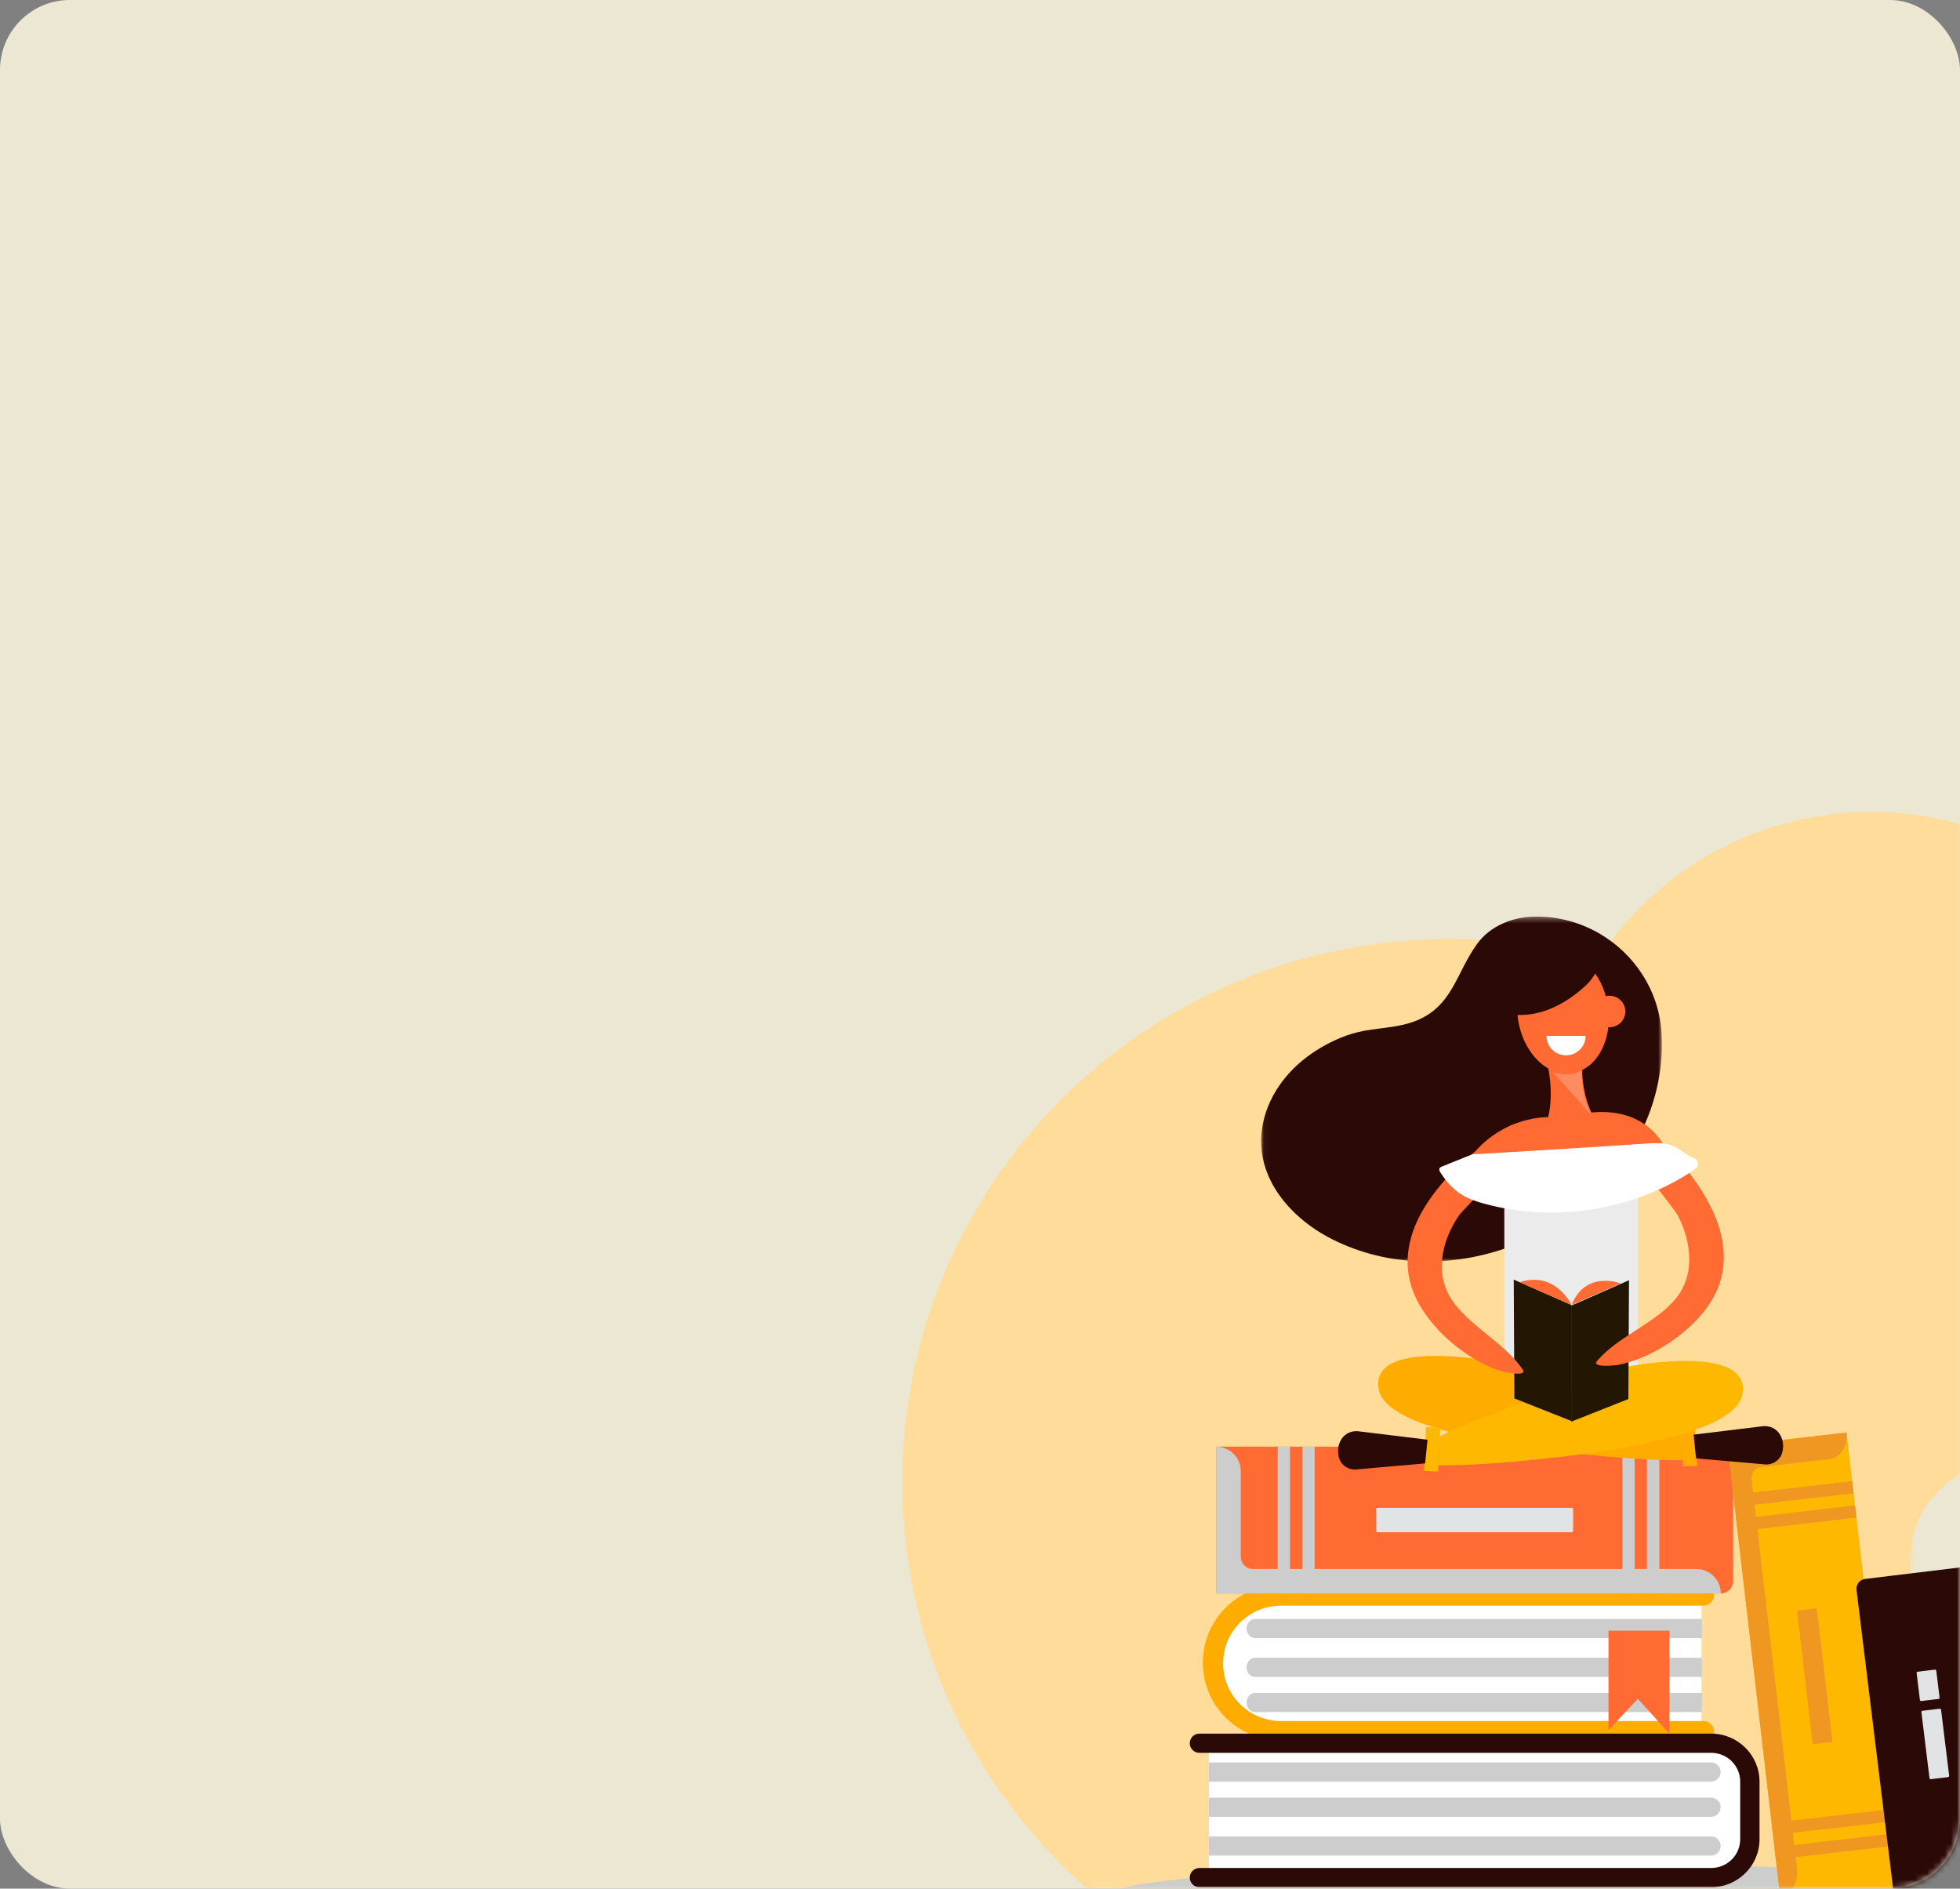 <svg width="328" height="316" viewBox="0 0 328 316" fill="none" xmlns="http://www.w3.org/2000/svg">
<rect x="0" y="0" width="328" height="316" fill="#808080" stroke="none"/>
<rect width="328" height="316" rx="11.7" fill="#EBE7D3"/>
<mask id="mask0" mask-type="alpha" maskUnits="userSpaceOnUse" x="0" y="0" width="328" height="316">
<rect width="328" height="316" rx="11.7" fill="white"/>
</mask>
<g mask="url(#mask0)">
<path fill-rule="evenodd" clip-rule="evenodd" d="M367.129 183.138C363.405 153.558 336.206 132.573 306.378 136.266C289.783 138.321 275.879 147.588 267.442 160.494C256.017 157.296 243.771 156.262 231.251 157.813C181.057 164.029 145.448 209.42 151.715 259.197C157.983 308.974 203.754 344.288 253.948 338.072C303.111 331.985 338.275 288.314 333.811 239.751C355.979 230.731 370.241 207.849 367.129 183.138Z" fill="#FFDC99"/>
<mask id="mask1" mask-type="alpha" maskUnits="userSpaceOnUse" x="319" y="244" width="35" height="35">
<path fill-rule="evenodd" clip-rule="evenodd" d="M319.611 244.365H353.566V278.104H319.611V244.365Z" fill="white"/>
</mask>
<g mask="url(#mask1)">
<path fill-rule="evenodd" clip-rule="evenodd" d="M353.566 261.235C353.566 270.552 345.965 278.104 336.588 278.104C327.212 278.104 319.611 270.552 319.611 261.235C319.611 251.918 327.212 244.365 336.588 244.365C345.965 244.365 353.566 251.918 353.566 261.235Z" fill="#EBE7D3"/>
</g>
<path fill-rule="evenodd" clip-rule="evenodd" d="M348.969 316.939C348.969 319.649 312.491 321.846 267.491 321.846C222.493 321.846 186.014 319.649 186.014 316.939C186.014 314.228 222.493 312.031 267.491 312.031C312.491 312.031 348.969 314.228 348.969 316.939Z" fill="#CDCDCD"/>
<path fill-rule="evenodd" clip-rule="evenodd" d="M284.745 289.357H214.403C208.2 289.357 203.05 284.239 203.05 278.076C203.05 271.912 208.083 266.795 214.403 266.795H284.745V289.357Z" fill="white"/>
<path fill-rule="evenodd" clip-rule="evenodd" d="M286.852 289.705C286.852 288.775 286.032 287.961 285.096 287.961H214.403C209.019 287.961 204.689 283.658 204.689 278.308C204.689 272.958 209.019 268.655 214.403 268.655H285.096C286.032 268.655 286.852 267.841 286.852 266.91C286.852 265.98 286.032 265.166 285.096 265.166H214.403C207.147 265.166 201.295 270.981 201.295 278.191C201.295 285.402 207.147 291.217 214.403 291.217H285.096C286.032 291.217 286.852 290.635 286.852 289.705Z" fill="#FFAC00"/>
<path fill-rule="evenodd" clip-rule="evenodd" d="M288.346 314.153H202.291V291.672H288.346C290.8 291.672 292.791 293.649 292.791 296.088V309.737C292.791 312.176 290.8 314.153 288.346 314.153Z" fill="white"/>
<path fill-rule="evenodd" clip-rule="evenodd" d="M286.371 315.758H200.719C199.826 315.758 199.103 315.04 199.103 314.152C199.103 313.265 199.826 312.547 200.719 312.547H286.371C289.044 312.547 291.219 310.386 291.219 307.73V298.095C291.219 295.438 289.044 293.277 286.371 293.277H200.719C199.826 293.277 199.103 292.559 199.103 291.672C199.103 290.784 199.826 290.065 200.719 290.065H286.371C290.826 290.065 294.451 293.667 294.451 298.095V307.73C294.451 312.156 290.826 315.758 286.371 315.758Z" fill="#2B0907"/>
<path fill-rule="evenodd" clip-rule="evenodd" d="M202.291 294.882H286.326C287.219 294.882 287.943 295.601 287.943 296.488C287.943 297.374 287.219 298.094 286.326 298.094H202.291V294.882Z" fill="#CDCDCD"/>
<path fill-rule="evenodd" clip-rule="evenodd" d="M202.291 300.771H286.326C287.219 300.771 287.943 301.489 287.943 302.376C287.943 303.263 287.219 303.982 286.326 303.982H202.291V300.771Z" fill="#CDCDCD"/>
<path fill-rule="evenodd" clip-rule="evenodd" d="M202.291 307.261H286.326C287.219 307.261 287.943 307.979 287.943 308.866C287.943 309.753 287.219 310.472 286.326 310.472H202.291V307.261Z" fill="#CDCDCD"/>
<path fill-rule="evenodd" clip-rule="evenodd" d="M284.814 286.462H210.047C209.253 286.462 208.609 285.744 208.609 284.857C208.609 283.97 209.253 283.251 210.047 283.251H284.814V286.462Z" fill="#CDCDCD"/>
<path fill-rule="evenodd" clip-rule="evenodd" d="M284.814 280.574H210.047C209.253 280.574 208.609 279.855 208.609 278.968C208.609 278.081 209.253 277.362 210.047 277.362H284.814V280.574Z" fill="#CDCDCD"/>
<path fill-rule="evenodd" clip-rule="evenodd" d="M284.814 274.083H210.047C209.253 274.083 208.609 273.364 208.609 272.477C208.609 271.591 209.253 270.872 210.047 270.872H284.814V274.083Z" fill="#CDCDCD"/>
<path fill-rule="evenodd" clip-rule="evenodd" d="M203.517 266.612V242.049H287.977C289.115 242.049 290.037 242.965 290.037 244.096V264.565C290.037 265.695 289.115 266.612 287.977 266.612H203.517Z" fill="#FF6B32"/>
<path fill-rule="evenodd" clip-rule="evenodd" d="M207.637 246.143V260.471C207.637 261.602 208.559 262.518 209.697 262.518H283.857C286.133 262.518 287.977 264.351 287.977 266.612H271.497H234.417H203.517V242.049C205.792 242.049 207.637 243.882 207.637 246.143Z" fill="#CDCDCD"/>
<path fill-rule="evenodd" clip-rule="evenodd" d="M275.617 266.612H277.677V242.049H275.617V266.612Z" fill="#CDCDCD"/>
<path fill-rule="evenodd" clip-rule="evenodd" d="M271.497 266.612H273.557V242.049H271.497V266.612Z" fill="#CDCDCD"/>
<path fill-rule="evenodd" clip-rule="evenodd" d="M217.937 266.612H219.997V242.049H217.937V266.612Z" fill="#CDCDCD"/>
<path fill-rule="evenodd" clip-rule="evenodd" d="M213.817 266.612H215.877V242.049H213.817V266.612Z" fill="#CDCDCD"/>
<path fill-rule="evenodd" clip-rule="evenodd" d="M230.297 256.12V252.538C230.297 252.397 230.412 252.282 230.554 252.282H262.999C263.142 252.282 263.257 252.397 263.257 252.538V256.12C263.257 256.262 263.142 256.376 262.999 256.376H230.554C230.412 256.376 230.297 256.262 230.297 256.12Z" fill="#E1E3E5"/>
<path fill-rule="evenodd" clip-rule="evenodd" d="M289.113 241.977L309.012 239.683L317.797 314.914C317.929 316.037 317.292 317.033 316.376 317.138L299.794 319.05C298.878 319.156 298.03 318.331 297.898 317.208L289.113 241.977Z" fill="#FFB800"/>
<path fill-rule="evenodd" clip-rule="evenodd" d="M306.171 244.131L294.563 245.47C293.647 245.576 293.011 246.571 293.142 247.694L300.74 312.759C301.002 315.005 299.73 316.997 297.898 317.208L295.999 300.942L292.675 272.476L289.113 241.977L309.012 239.683C309.275 241.929 308.002 243.92 306.171 244.131Z" fill="#EF9720"/>
<path fill-rule="evenodd" clip-rule="evenodd" d="M317.085 308.815L297.186 311.109L296.949 309.075L316.847 306.781L317.085 308.815Z" fill="#EF9720"/>
<path fill-rule="evenodd" clip-rule="evenodd" d="M316.61 304.748L296.711 307.042L296.474 305.009L316.373 302.715L316.61 304.748Z" fill="#EF9720"/>
<path fill-rule="evenodd" clip-rule="evenodd" d="M310.675 253.916L290.776 256.21L290.538 254.177L310.437 251.883L310.675 253.916Z" fill="#EF9720"/>
<path fill-rule="evenodd" clip-rule="evenodd" d="M310.199 249.849L290.301 252.143L290.063 250.11L309.962 247.816L310.199 249.849Z" fill="#EF9720"/>
<path fill-rule="evenodd" clip-rule="evenodd" d="M300.936 269.463L303.838 269.128C303.952 269.115 304.058 269.218 304.075 269.358L306.627 291.216C306.644 291.356 306.564 291.481 306.45 291.494L303.548 291.829C303.433 291.842 303.327 291.739 303.311 291.598L300.758 269.74C300.742 269.6 300.821 269.476 300.936 269.463Z" fill="#EF9720"/>
<path fill-rule="evenodd" clip-rule="evenodd" d="M336.64 314.299L316.898 316.688L310.686 266.014C310.576 265.111 311.223 264.29 312.132 264.18L328.583 262.189C329.491 262.079 330.317 262.722 330.428 263.625L336.64 314.299Z" fill="#2B0907"/>
<path fill-rule="evenodd" clip-rule="evenodd" d="M326.005 297.338L323.126 297.686C323.012 297.7 322.909 297.62 322.895 297.507L321.542 286.473C321.529 286.36 321.61 286.258 321.723 286.243L324.602 285.895C324.715 285.882 324.819 285.962 324.833 286.075L326.185 297.109C326.199 297.222 326.118 297.324 326.005 297.338Z" fill="#E1E3E5"/>
<path fill-rule="evenodd" clip-rule="evenodd" d="M324.402 284.261L321.523 284.609C321.409 284.623 321.306 284.543 321.292 284.43L320.741 279.935C320.727 279.822 320.808 279.719 320.921 279.705L323.8 279.357C323.914 279.343 324.017 279.424 324.031 279.537L324.582 284.032C324.596 284.145 324.515 284.247 324.402 284.261Z" fill="#E1E3E5"/>
<path fill-rule="evenodd" clip-rule="evenodd" d="M279.361 272.842V290.054L274.094 284.239L269.179 289.473V272.842H279.361Z" fill="#FF6B32"/>
<mask id="mask2" mask-type="alpha" maskUnits="userSpaceOnUse" x="211" y="153" width="68" height="59">
<path fill-rule="evenodd" clip-rule="evenodd" d="M211.044 153.357H278.115V211.071H211.044V153.357Z" fill="white"/>
</mask>
<g mask="url(#mask2)">
<path fill-rule="evenodd" clip-rule="evenodd" d="M256.891 153.359C253.157 153.402 249.383 154.889 247.166 157.961C243.611 162.887 243.055 168.559 236.632 170.92C233.552 172.052 230.316 171.944 227.201 172.703C224.745 173.302 222.311 174.454 220.193 175.809C215.848 178.589 212.414 182.833 211.356 187.931C209.573 196.518 215.704 203.726 223.011 207.382C241.833 216.801 266.373 207.344 275.042 188.563C277.328 183.61 278.41 178.138 278.045 172.693C277.573 165.644 273.473 159.565 267.646 156.19C264.471 154.351 260.783 153.314 256.891 153.359Z" fill="#2B0907"/>
</g>
<mask id="mask3" mask-type="alpha" maskUnits="userSpaceOnUse" x="181" y="153" width="173" height="187">
<path fill-rule="evenodd" clip-rule="evenodd" d="M181 339H353.566V153.357H181V339Z" fill="white"/>
</mask>
<g mask="url(#mask3)">
<path fill-rule="evenodd" clip-rule="evenodd" d="M251.745 233.26H274.11V194.348H251.745V233.26Z" fill="#EBEBEB"/>
<path fill-rule="evenodd" clip-rule="evenodd" d="M269.091 168.365C269.917 173.943 267.218 178.958 263.062 179.566C258.906 180.173 254.866 176.144 254.04 170.566C253.214 164.988 255.913 159.973 260.069 159.365C264.226 158.758 268.265 162.786 269.091 168.365Z" fill="#FF6B32"/>
<path fill-rule="evenodd" clip-rule="evenodd" d="M258.919 177.972C258.919 177.972 260.143 182.441 259.087 186.921C259.087 186.921 263.436 189.426 266.321 186.144C266.321 186.144 264.198 182.096 264.936 176.575C264.936 176.575 259.309 173.261 258.919 177.972Z" fill="#FF6B32"/>
<path fill-rule="evenodd" clip-rule="evenodd" d="M259.087 186.92C259.087 186.92 251.676 186.619 246.26 193.38L278.299 191.438C278.299 191.438 275.345 185.244 266.321 186.144L259.087 186.92Z" fill="#FF6B32"/>
<path fill-rule="evenodd" clip-rule="evenodd" d="M281.362 239.621C281.3 238.931 268.617 234.277 267.554 233.832C261.657 231.368 255.693 228.756 249.344 227.69C245.555 227.054 229.235 224.713 230.74 232.504C231.555 236.725 240.149 238.956 243.637 239.87C249.598 241.431 255.75 242.303 261.868 242.987C268.39 243.717 275.025 244.345 281.598 244.33L281.362 239.621Z" fill="#FFAC00"/>
<path fill-rule="evenodd" clip-rule="evenodd" d="M284.02 245.259L281.651 245.377L281.283 238.052L283.652 237.935L284.02 245.259Z" fill="#FFAC00"/>
<path fill-rule="evenodd" clip-rule="evenodd" d="M283.768 240.239L287.782 240.04L287.97 243.768L283.955 243.967L283.768 240.239Z" fill="#FF6B32"/>
<path fill-rule="evenodd" clip-rule="evenodd" d="M294.983 238.633L283.426 240.04L283.823 244.003L295.351 245.017C296.681 245.134 297.927 244.294 298.257 243.008C298.489 242.103 298.495 241.017 297.831 239.954C297.233 238.999 296.107 238.496 294.983 238.633Z" fill="#2B0907"/>
<path fill-rule="evenodd" clip-rule="evenodd" d="M240.955 240.466C241.017 239.776 253.7 235.121 254.762 234.677C260.66 232.213 266.624 229.601 272.973 228.535C276.761 227.899 293.081 225.557 291.577 233.349C290.762 237.569 282.168 239.801 278.68 240.715C272.718 242.276 266.567 243.148 260.448 243.832C253.926 244.561 247.291 245.189 240.719 245.175L240.955 240.466Z" fill="#FFB800"/>
<path fill-rule="evenodd" clip-rule="evenodd" d="M238.297 246.104L240.666 246.221L241.034 238.897L238.665 238.779L238.297 246.104Z" fill="#FFB800"/>
<path fill-rule="evenodd" clip-rule="evenodd" d="M238.549 241.085L234.534 240.886L234.347 244.614L238.362 244.812L238.549 241.085Z" fill="#FF6B32"/>
<path fill-rule="evenodd" clip-rule="evenodd" d="M227.333 239.477L238.89 240.885L238.493 244.848L226.966 245.862C225.636 245.979 224.39 245.139 224.06 243.853C223.828 242.948 223.821 241.862 224.486 240.8C225.084 239.843 226.209 239.34 227.333 239.477Z" fill="#2B0907"/>
<path fill-rule="evenodd" clip-rule="evenodd" d="M262.989 218.357V237.767L253.425 233.98L253.32 214.097L262.989 218.357Z" fill="#231704"/>
<path fill-rule="evenodd" clip-rule="evenodd" d="M262.94 218.462V237.871L272.503 234.084L272.609 214.201L262.94 218.462Z" fill="#231704"/>
<path fill-rule="evenodd" clip-rule="evenodd" d="M262.989 218.357C262.989 218.357 260.371 212.594 254.301 214.529L262.989 218.357Z" fill="#FF6B32"/>
<path fill-rule="evenodd" clip-rule="evenodd" d="M271.194 214.741C271.194 214.741 265.36 212.44 262.989 218.357L271.194 214.741Z" fill="#FF6B32"/>
<path fill-rule="evenodd" clip-rule="evenodd" d="M265.343 157.226C263.326 156.358 260.503 156.414 258.784 156.614C256.077 156.928 253.458 157.913 251.095 159.239C249.706 160.018 248.343 160.945 247.47 162.271C246.597 163.598 246.311 165.406 247.121 166.771C247.552 167.498 248.247 168.037 248.982 168.46C251.578 169.955 254.806 170.155 257.703 169.379C260.6 168.604 263.188 166.921 265.381 164.886C266.799 163.57 268.416 160.943 267.354 158.937C266.938 158.151 266.216 157.602 265.343 157.226Z" fill="#2B0907"/>
<path fill-rule="evenodd" clip-rule="evenodd" d="M271.993 169.241C271.993 170.697 270.806 171.876 269.341 171.876C267.877 171.876 266.689 170.697 266.689 169.241C266.689 167.786 267.877 166.606 269.341 166.606C270.806 166.606 271.993 167.786 271.993 169.241Z" fill="#FF6B32"/>
<path fill-rule="evenodd" clip-rule="evenodd" d="M256.963 191.774C256.091 190.734 244.763 202.456 244.114 203.416C241.3 207.578 239.789 213.431 243.414 218.125C246.652 222.318 251.829 224.783 254.819 229.135C255.699 230.428 251.716 229.569 251.122 229.38C244.702 227.338 237.677 220.957 236.013 214.664C234.863 210.317 236.013 206.083 238.126 202.445C239.93 199.342 242.365 196.609 245.04 194.183C245.673 193.609 253.071 187.494 253.637 188.117C253.637 188.117 256.961 191.771 256.963 191.774Z" fill="#FF6B32"/>
<path fill-rule="evenodd" clip-rule="evenodd" d="M269.23 190.33C270.212 189.39 280.189 202.266 280.729 203.29C283.071 207.733 283.934 213.714 279.816 217.988C276.139 221.806 270.722 223.698 267.274 227.702C266.258 228.891 270.311 228.468 270.922 228.344C277.529 227.008 285.21 221.424 287.553 215.347C289.171 211.151 288.492 206.817 286.788 202.972C285.335 199.694 283.213 196.713 280.819 194.013C280.252 193.374 273.568 186.496 272.937 187.054C272.937 187.054 269.232 190.327 269.23 190.33Z" fill="#FF6B32"/>
<path fill-rule="evenodd" clip-rule="evenodd" d="M246.549 193.13C246.438 193.136 246.33 193.161 246.227 193.202C244.596 193.858 242.966 194.514 241.335 195.169C241.173 195.234 240.999 195.31 240.914 195.461C240.781 195.698 240.925 195.989 241.072 196.217C241.987 197.64 243.13 198.947 244.565 199.851C245.8 200.628 247.211 201.084 248.623 201.46C259.337 204.313 271.155 202.822 280.812 197.4C281.823 196.832 282.819 196.215 283.73 195.501C284.357 195.009 284.212 194.016 283.457 193.75C283.194 193.658 282.939 193.539 282.702 193.405C281.824 192.91 281.061 192.22 280.143 191.802C278.669 191.129 276.971 191.229 275.353 191.343C266.066 191.997 248.446 193.02 246.549 193.13Z" fill="white"/>
<path fill-rule="evenodd" clip-rule="evenodd" d="M265.349 173.319C265.349 175.119 263.882 176.577 262.07 176.577C260.26 176.577 258.791 175.119 258.791 173.319H265.349Z" fill="white"/>
<path fill-rule="evenodd" clip-rule="evenodd" d="M264.692 179.119C264.692 179.119 262.858 180.272 259.922 179.451L266.462 186.749C266.462 186.749 264.673 184.213 264.692 179.119Z" fill="#FF8C60"/>
</g>
</g>
</svg>
